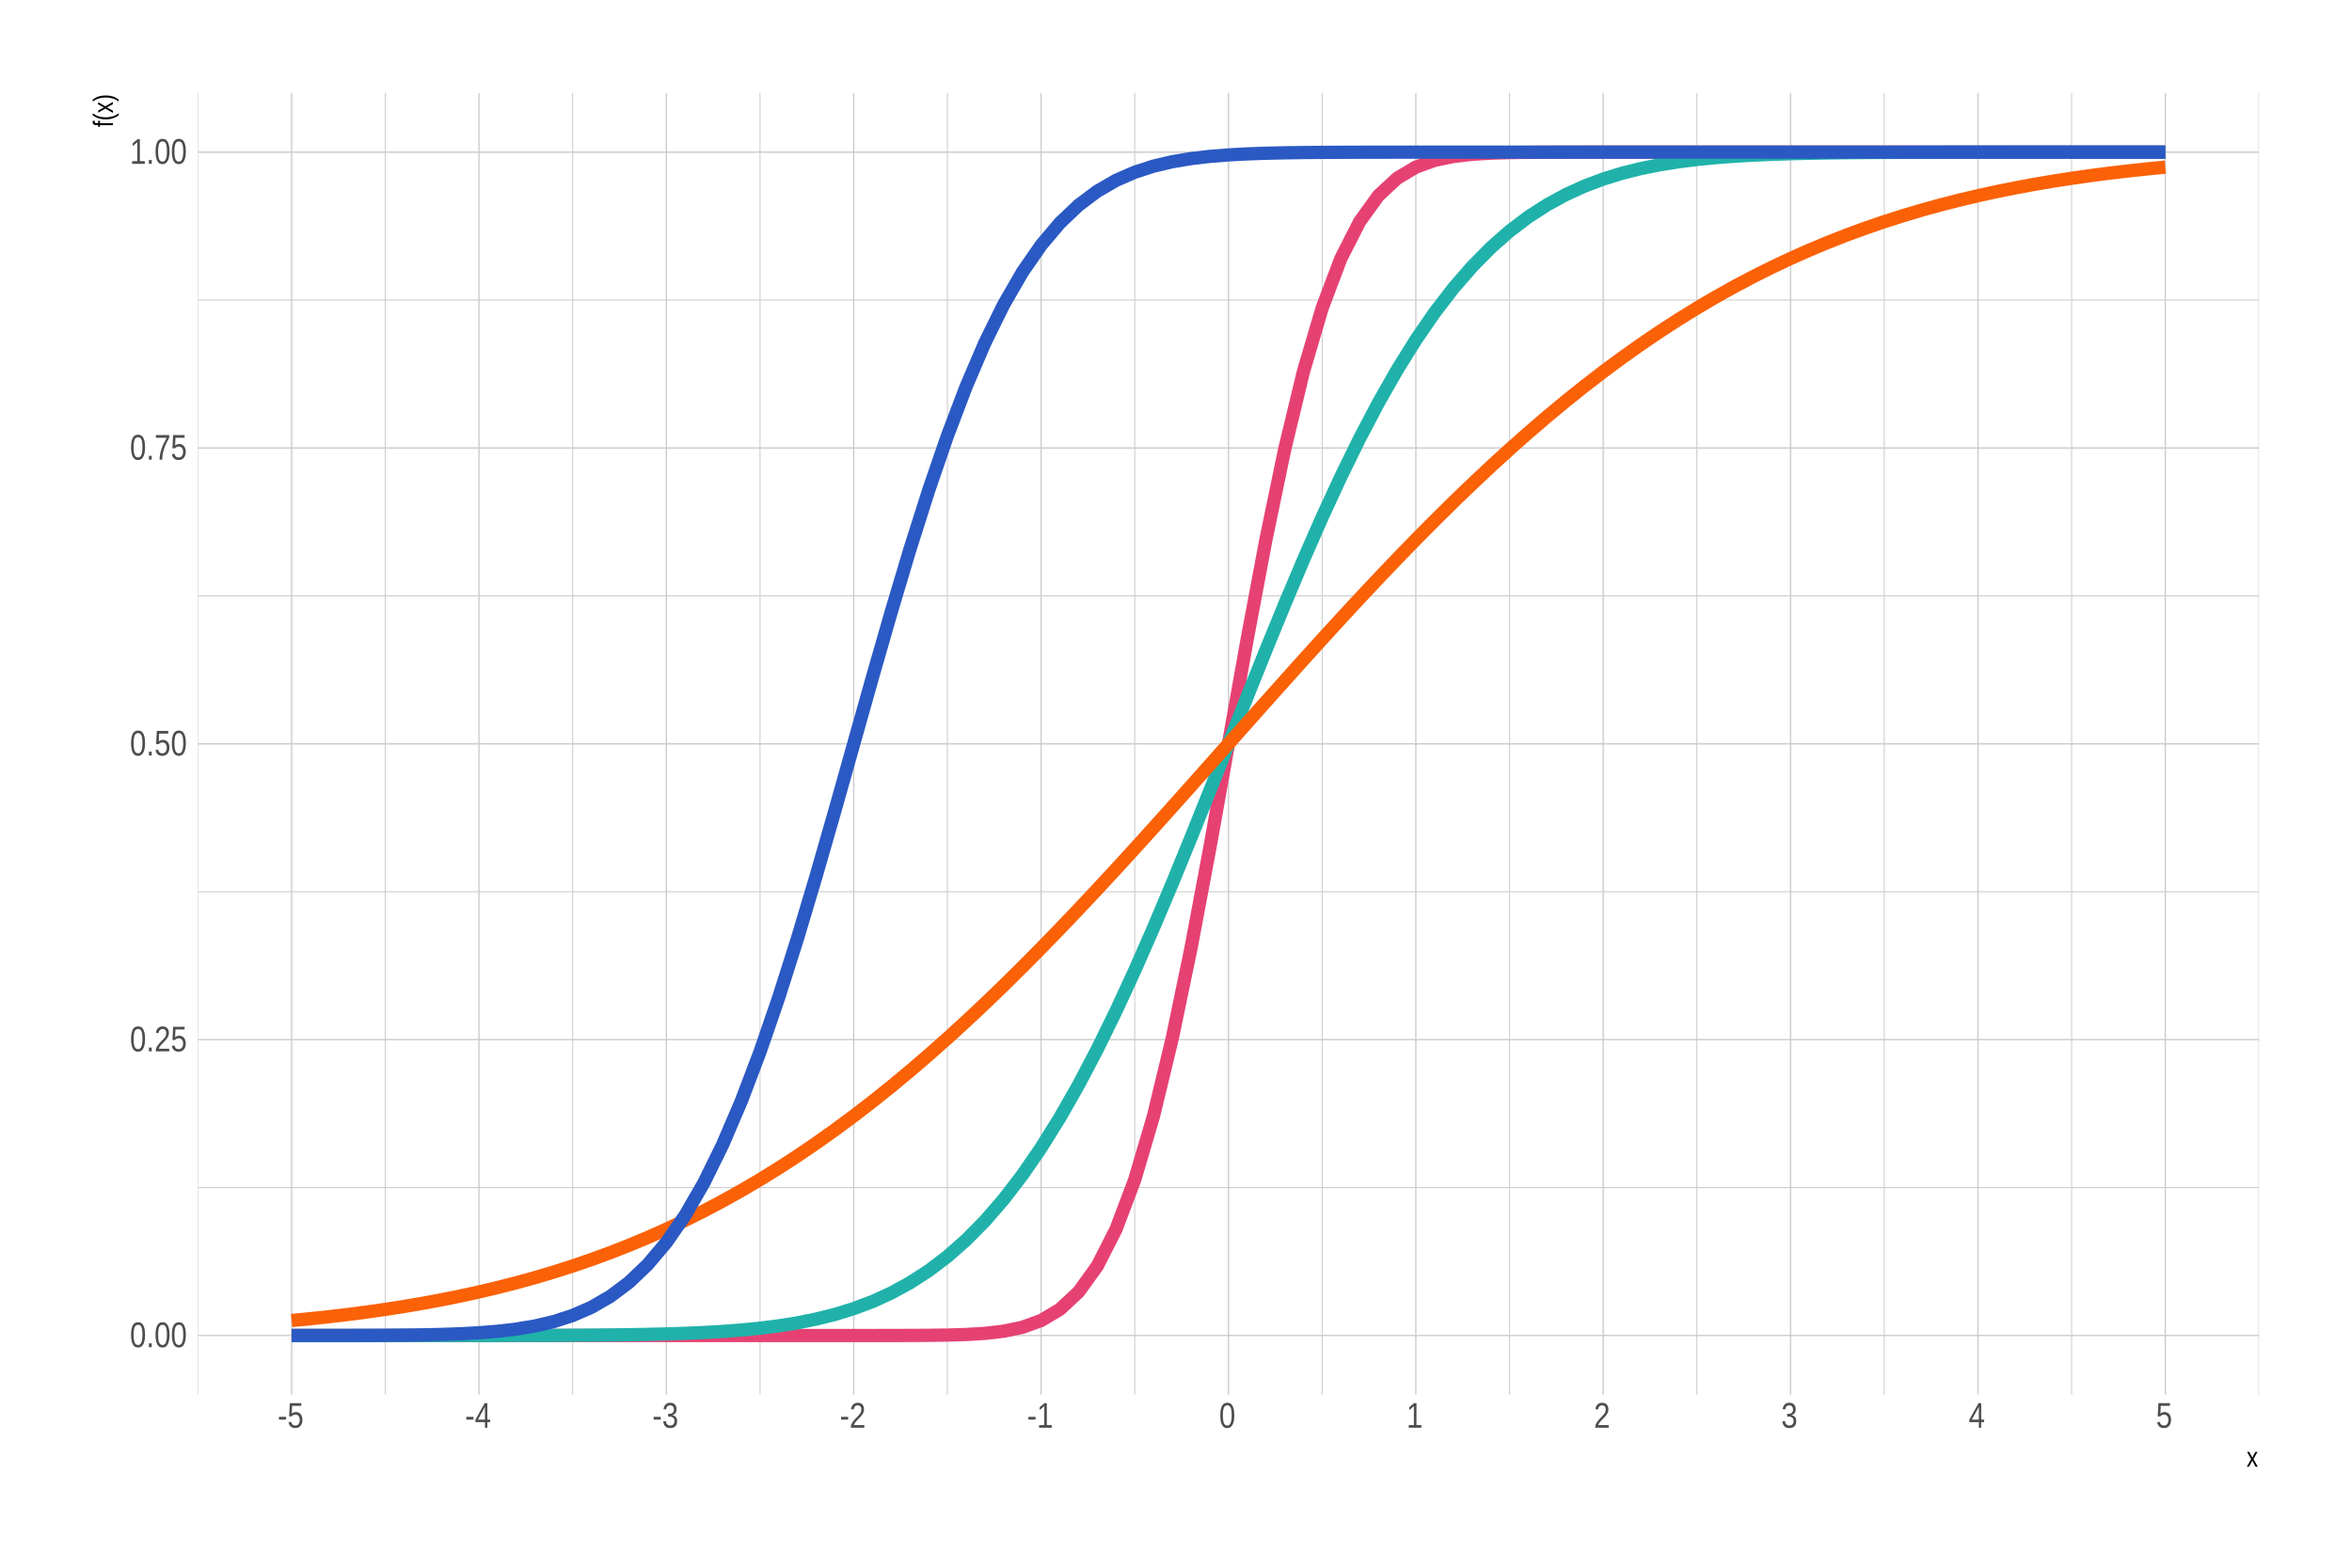 <?xml version="1.0" encoding="UTF-8"?>
<svg xmlns="http://www.w3.org/2000/svg" xmlns:xlink="http://www.w3.org/1999/xlink" width="756pt" height="504pt" viewBox="0 0 756 504" version="1.1">
<defs>
<g>
<symbol overflow="visible" id="glyph0-0">
<path style="stroke:none;" d="M 0.234 0 L 0.234 -7.672 L 2.141 -7.672 L 2.141 0 Z M 0.484 -0.375 L 1.906 -0.375 L 1.906 -7.281 L 0.484 -7.281 Z M 0.484 -0.375 "/>
</symbol>
<symbol overflow="visible" id="glyph0-1">
<path style="stroke:none;" d="M 4.875 -3.953 C 4.875 -3.191 4.812 -2.551 4.688 -2.031 C 4.57 -1.52 4.41 -1.102 4.203 -0.781 C 4.004 -0.457 3.766 -0.227 3.484 -0.094 C 3.211 0.039 2.922 0.109 2.609 0.109 C 2.297 0.109 2 0.039 1.719 -0.094 C 1.445 -0.227 1.211 -0.457 1.016 -0.781 C 0.816 -1.102 0.66 -1.52 0.547 -2.031 C 0.43 -2.551 0.375 -3.191 0.375 -3.953 C 0.375 -4.754 0.43 -5.414 0.547 -5.938 C 0.66 -6.457 0.816 -6.875 1.016 -7.188 C 1.211 -7.5 1.453 -7.719 1.734 -7.844 C 2.016 -7.969 2.316 -8.031 2.641 -8.031 C 2.953 -8.031 3.242 -7.969 3.516 -7.844 C 3.785 -7.719 4.02 -7.5 4.219 -7.188 C 4.426 -6.875 4.586 -6.457 4.703 -5.938 C 4.816 -5.414 4.875 -4.754 4.875 -3.953 Z M 4.031 -3.953 C 4.031 -4.586 4 -5.113 3.938 -5.531 C 3.883 -5.945 3.797 -6.281 3.672 -6.531 C 3.555 -6.781 3.41 -6.953 3.234 -7.047 C 3.055 -7.148 2.859 -7.203 2.641 -7.203 C 2.41 -7.203 2.203 -7.148 2.016 -7.047 C 1.836 -6.941 1.688 -6.766 1.562 -6.516 C 1.445 -6.273 1.359 -5.941 1.297 -5.516 C 1.234 -5.098 1.203 -4.578 1.203 -3.953 C 1.203 -3.348 1.234 -2.836 1.297 -2.422 C 1.359 -2.004 1.445 -1.672 1.562 -1.422 C 1.688 -1.172 1.836 -0.988 2.016 -0.875 C 2.191 -0.77 2.395 -0.719 2.625 -0.719 C 2.844 -0.719 3.035 -0.77 3.203 -0.875 C 3.379 -0.988 3.523 -1.172 3.641 -1.422 C 3.766 -1.672 3.859 -2.004 3.922 -2.422 C 3.992 -2.836 4.031 -3.348 4.031 -3.953 Z M 4.031 -3.953 "/>
</symbol>
<symbol overflow="visible" id="glyph0-2">
<path style="stroke:none;" d="M 0.859 0 L 0.859 -1.234 L 1.766 -1.234 L 1.766 0 Z M 0.859 0 "/>
</symbol>
<symbol overflow="visible" id="glyph0-3">
<path style="stroke:none;" d="M 0.469 0 L 0.469 -0.719 C 0.625 -1.156 0.816 -1.539 1.047 -1.875 C 1.273 -2.207 1.516 -2.508 1.766 -2.781 C 2.016 -3.051 2.258 -3.301 2.5 -3.531 C 2.738 -3.77 2.957 -4.004 3.156 -4.234 C 3.352 -4.461 3.508 -4.703 3.625 -4.953 C 3.75 -5.211 3.812 -5.504 3.812 -5.828 C 3.812 -6.055 3.785 -6.254 3.734 -6.422 C 3.68 -6.586 3.602 -6.727 3.5 -6.844 C 3.395 -6.969 3.27 -7.055 3.125 -7.109 C 2.977 -7.172 2.816 -7.203 2.641 -7.203 C 2.473 -7.203 2.316 -7.172 2.172 -7.109 C 2.023 -7.055 1.895 -6.973 1.781 -6.859 C 1.664 -6.742 1.57 -6.602 1.5 -6.438 C 1.426 -6.27 1.379 -6.078 1.359 -5.859 L 0.516 -5.953 C 0.535 -6.242 0.598 -6.516 0.703 -6.766 C 0.805 -7.016 0.945 -7.234 1.125 -7.422 C 1.301 -7.609 1.516 -7.754 1.766 -7.859 C 2.016 -7.973 2.305 -8.031 2.641 -8.031 C 2.953 -8.031 3.234 -7.984 3.484 -7.891 C 3.742 -7.797 3.957 -7.656 4.125 -7.469 C 4.301 -7.289 4.438 -7.066 4.531 -6.797 C 4.625 -6.523 4.672 -6.211 4.672 -5.859 C 4.672 -5.598 4.629 -5.348 4.547 -5.109 C 4.473 -4.867 4.367 -4.641 4.234 -4.422 C 4.109 -4.203 3.957 -3.988 3.781 -3.781 C 3.613 -3.582 3.438 -3.391 3.25 -3.203 L 2.672 -2.625 C 2.484 -2.438 2.305 -2.242 2.141 -2.047 C 1.973 -1.859 1.82 -1.664 1.688 -1.469 C 1.562 -1.27 1.461 -1.066 1.391 -0.859 L 4.766 -0.859 L 4.766 0 Z M 0.469 0 "/>
</symbol>
<symbol overflow="visible" id="glyph0-4">
<path style="stroke:none;" d="M 4.844 -2.578 C 4.844 -2.18 4.789 -1.816 4.688 -1.484 C 4.594 -1.16 4.445 -0.879 4.25 -0.641 C 4.062 -0.398 3.82 -0.211 3.531 -0.078 C 3.25 0.047 2.922 0.109 2.547 0.109 C 2.203 0.109 1.906 0.062 1.656 -0.031 C 1.406 -0.133 1.191 -0.27 1.016 -0.438 C 0.836 -0.602 0.695 -0.801 0.594 -1.031 C 0.488 -1.258 0.414 -1.504 0.375 -1.766 L 1.219 -1.891 C 1.25 -1.734 1.297 -1.582 1.359 -1.438 C 1.422 -1.301 1.504 -1.176 1.609 -1.062 C 1.711 -0.957 1.844 -0.875 2 -0.812 C 2.156 -0.75 2.344 -0.719 2.562 -0.719 C 2.781 -0.719 2.977 -0.754 3.156 -0.828 C 3.332 -0.91 3.477 -1.031 3.594 -1.188 C 3.719 -1.344 3.812 -1.535 3.875 -1.766 C 3.945 -1.992 3.984 -2.258 3.984 -2.562 C 3.984 -2.801 3.953 -3.02 3.891 -3.219 C 3.828 -3.426 3.734 -3.602 3.609 -3.75 C 3.492 -3.895 3.348 -4.008 3.172 -4.094 C 3.004 -4.176 2.805 -4.219 2.578 -4.219 C 2.441 -4.219 2.316 -4.203 2.203 -4.172 C 2.086 -4.148 1.977 -4.109 1.875 -4.047 C 1.781 -3.992 1.691 -3.93 1.609 -3.859 C 1.523 -3.797 1.445 -3.727 1.375 -3.656 L 0.562 -3.656 L 0.781 -7.906 L 4.469 -7.906 L 4.469 -7.047 L 1.531 -7.047 L 1.422 -4.547 C 1.566 -4.68 1.75 -4.797 1.969 -4.891 C 2.188 -4.992 2.445 -5.047 2.75 -5.047 C 3.07 -5.047 3.363 -4.984 3.625 -4.859 C 3.883 -4.742 4.102 -4.578 4.281 -4.359 C 4.457 -4.141 4.594 -3.879 4.688 -3.578 C 4.789 -3.273 4.844 -2.941 4.844 -2.578 Z M 4.844 -2.578 "/>
</symbol>
<symbol overflow="visible" id="glyph0-5">
<path style="stroke:none;" d="M 4.766 -7.094 C 4.441 -6.488 4.145 -5.906 3.875 -5.344 C 3.602 -4.781 3.367 -4.211 3.172 -3.641 C 2.973 -3.078 2.816 -2.5 2.703 -1.906 C 2.598 -1.312 2.547 -0.676 2.547 0 L 1.672 0 C 1.672 -0.633 1.734 -1.254 1.859 -1.859 C 1.984 -2.473 2.148 -3.07 2.359 -3.656 C 2.566 -4.238 2.805 -4.812 3.078 -5.375 C 3.359 -5.945 3.656 -6.504 3.969 -7.047 L 0.484 -7.047 L 0.484 -7.906 L 4.766 -7.906 Z M 4.766 -7.094 "/>
</symbol>
<symbol overflow="visible" id="glyph0-6">
<path style="stroke:none;" d="M 0.719 0 L 0.719 -0.859 L 2.375 -0.859 L 2.375 -6.953 L 0.906 -5.672 L 0.906 -6.625 L 2.438 -7.906 L 3.203 -7.906 L 3.203 -0.859 L 4.781 -0.859 L 4.781 0 Z M 0.719 0 "/>
</symbol>
<symbol overflow="visible" id="glyph0-7">
<path style="stroke:none;" d="M 0.422 -2.609 L 0.422 -3.5 L 2.719 -3.5 L 2.719 -2.609 Z M 0.422 -2.609 "/>
</symbol>
<symbol overflow="visible" id="glyph0-8">
<path style="stroke:none;" d="M 4.047 -1.797 L 4.047 0 L 3.281 0 L 3.281 -1.797 L 0.219 -1.797 L 0.219 -2.578 L 3.188 -7.906 L 4.047 -7.906 L 4.047 -2.594 L 4.969 -2.594 L 4.969 -1.797 Z M 3.281 -6.766 C 3.27 -6.754 3.25 -6.719 3.219 -6.656 L 3.141 -6.484 L 3.062 -6.281 C 3.02 -6.207 2.988 -6.148 2.969 -6.109 L 1.297 -3.109 C 1.285 -3.086 1.266 -3.051 1.234 -3 L 1.141 -2.859 L 1.062 -2.703 C 1.031 -2.648 1.004 -2.613 0.984 -2.594 L 3.281 -2.594 Z M 3.281 -6.766 "/>
</symbol>
<symbol overflow="visible" id="glyph0-9">
<path style="stroke:none;" d="M 4.828 -2.188 C 4.828 -1.82 4.781 -1.492 4.688 -1.203 C 4.594 -0.922 4.453 -0.68 4.266 -0.484 C 4.078 -0.297 3.844 -0.148 3.562 -0.047 C 3.289 0.055 2.977 0.109 2.625 0.109 C 2.227 0.109 1.891 0.051 1.609 -0.062 C 1.336 -0.188 1.113 -0.348 0.938 -0.547 C 0.758 -0.754 0.625 -0.984 0.531 -1.234 C 0.445 -1.492 0.391 -1.758 0.359 -2.031 L 1.219 -2.125 C 1.238 -1.914 1.281 -1.723 1.344 -1.547 C 1.414 -1.379 1.508 -1.234 1.625 -1.109 C 1.738 -0.984 1.879 -0.883 2.047 -0.812 C 2.211 -0.75 2.406 -0.719 2.625 -0.719 C 3.039 -0.719 3.367 -0.844 3.609 -1.094 C 3.848 -1.352 3.969 -1.727 3.969 -2.219 C 3.969 -2.508 3.914 -2.742 3.812 -2.922 C 3.707 -3.098 3.57 -3.234 3.406 -3.328 C 3.25 -3.43 3.078 -3.5 2.891 -3.531 C 2.711 -3.57 2.547 -3.594 2.391 -3.594 L 1.922 -3.594 L 1.922 -4.469 L 2.359 -4.469 C 2.516 -4.469 2.676 -4.484 2.844 -4.516 C 3.02 -4.555 3.176 -4.629 3.312 -4.734 C 3.457 -4.836 3.57 -4.977 3.656 -5.156 C 3.75 -5.332 3.797 -5.555 3.797 -5.828 C 3.797 -6.254 3.691 -6.586 3.484 -6.828 C 3.285 -7.078 2.984 -7.203 2.578 -7.203 C 2.211 -7.203 1.914 -7.086 1.688 -6.859 C 1.469 -6.629 1.336 -6.305 1.297 -5.891 L 0.469 -5.969 C 0.5 -6.312 0.578 -6.613 0.703 -6.875 C 0.828 -7.133 0.984 -7.348 1.172 -7.516 C 1.359 -7.691 1.57 -7.82 1.812 -7.906 C 2.062 -7.988 2.32 -8.031 2.594 -8.031 C 2.957 -8.031 3.27 -7.973 3.531 -7.859 C 3.789 -7.754 4 -7.602 4.156 -7.406 C 4.32 -7.219 4.445 -7 4.531 -6.75 C 4.613 -6.5 4.656 -6.227 4.656 -5.938 C 4.656 -5.707 4.629 -5.488 4.578 -5.281 C 4.523 -5.082 4.441 -4.898 4.328 -4.734 C 4.211 -4.578 4.07 -4.441 3.906 -4.328 C 3.738 -4.211 3.535 -4.125 3.297 -4.062 L 3.297 -4.031 C 3.555 -4 3.781 -3.926 3.969 -3.812 C 4.164 -3.707 4.328 -3.57 4.453 -3.406 C 4.578 -3.238 4.672 -3.051 4.734 -2.844 C 4.797 -2.633 4.828 -2.414 4.828 -2.188 Z M 4.828 -2.188 "/>
</symbol>
<symbol overflow="visible" id="glyph1-0">
<path style="stroke:none;" d="M 0.188 0 L 0.188 -6 L 1.672 -6 L 1.672 0 Z M 0.375 -0.297 L 1.5 -0.297 L 1.5 -5.703 L 0.375 -5.703 Z M 0.375 -0.297 "/>
</symbol>
<symbol overflow="visible" id="glyph1-1">
<path style="stroke:none;" d="M 2.891 0 L 1.844 -1.953 L 0.781 0 L 0.078 0 L 1.469 -2.438 L 0.156 -4.75 L 0.859 -4.75 L 1.844 -2.906 L 2.797 -4.75 L 3.531 -4.75 L 2.203 -2.453 L 3.609 0 Z M 2.891 0 "/>
</symbol>
<symbol overflow="visible" id="glyph2-0">
<path style="stroke:none;" d="M 0 -0.188 L -6 -0.188 L -6 -1.672 L 0 -1.672 Z M -0.297 -0.375 L -0.297 -1.5 L -5.703 -1.5 L -5.703 -0.375 Z M -0.297 -0.375 "/>
</symbol>
<symbol overflow="visible" id="glyph2-1">
<path style="stroke:none;" d="M -4.172 -1.297 L 0 -1.297 L 0 -0.656 L -4.172 -0.656 L -4.172 -0.109 L -4.75 -0.109 L -4.75 -0.656 L -5.297 -0.656 C -5.461 -0.656 -5.617 -0.664 -5.766 -0.688 C -5.922 -0.719 -6.051 -0.766 -6.156 -0.828 C -6.27 -0.898 -6.359 -1 -6.422 -1.125 C -6.484 -1.25 -6.516 -1.41 -6.516 -1.609 C -6.516 -1.68 -6.508 -1.758 -6.5 -1.844 C -6.488 -1.926 -6.473 -2 -6.453 -2.062 L -5.859 -2.062 C -5.867 -2.02 -5.875 -1.973 -5.875 -1.922 C -5.883 -1.867 -5.891 -1.82 -5.891 -1.781 C -5.891 -1.676 -5.875 -1.594 -5.844 -1.531 C -5.812 -1.477 -5.766 -1.43 -5.703 -1.391 C -5.641 -1.359 -5.566 -1.332 -5.484 -1.312 C -5.398 -1.301 -5.301 -1.297 -5.188 -1.297 L -4.75 -1.297 L -4.75 -2.062 L -4.172 -2.062 Z M -4.172 -1.297 "/>
</symbol>
<symbol overflow="visible" id="glyph2-2">
<path style="stroke:none;" d="M -2.344 -0.453 C -2.75 -0.453 -3.133 -0.477 -3.5 -0.531 C -3.875 -0.582 -4.234 -0.66 -4.578 -0.766 C -4.922 -0.879 -5.254 -1.02 -5.578 -1.188 C -5.898 -1.352 -6.211 -1.551 -6.516 -1.781 L -6.516 -2.406 C -6.211 -2.188 -5.898 -1.992 -5.578 -1.828 C -5.254 -1.66 -4.922 -1.523 -4.578 -1.422 C -4.234 -1.316 -3.875 -1.238 -3.5 -1.188 C -3.125 -1.133 -2.734 -1.109 -2.328 -1.109 C -1.922 -1.109 -1.531 -1.133 -1.156 -1.188 C -0.789 -1.238 -0.43 -1.316 -0.078 -1.422 C 0.266 -1.523 0.598 -1.66 0.922 -1.828 C 1.242 -1.992 1.555 -2.188 1.859 -2.406 L 1.859 -1.781 C 1.555 -1.551 1.242 -1.352 0.922 -1.188 C 0.598 -1.02 0.266 -0.879 -0.078 -0.766 C -0.422 -0.66 -0.773 -0.582 -1.141 -0.531 C -1.516 -0.477 -1.91 -0.453 -2.328 -0.453 Z M -2.344 -0.453 "/>
</symbol>
<symbol overflow="visible" id="glyph2-3">
<path style="stroke:none;" d="M 0 -2.891 L -1.953 -1.844 L 0 -0.781 L 0 -0.078 L -2.438 -1.469 L -4.75 -0.156 L -4.75 -0.859 L -2.906 -1.844 L -4.75 -2.797 L -4.75 -3.531 L -2.453 -2.203 L 0 -3.609 Z M 0 -2.891 "/>
</symbol>
<symbol overflow="visible" id="glyph2-4">
<path style="stroke:none;" d="M -2.328 -2 C -1.91 -2 -1.516 -1.973 -1.141 -1.922 C -0.773 -1.867 -0.422 -1.789 -0.078 -1.688 C 0.266 -1.582 0.598 -1.441 0.922 -1.266 C 1.242 -1.098 1.555 -0.898 1.859 -0.672 L 1.859 -0.047 C 1.555 -0.266 1.242 -0.457 0.922 -0.625 C 0.598 -0.789 0.266 -0.926 -0.078 -1.031 C -0.43 -1.133 -0.789 -1.211 -1.156 -1.266 C -1.531 -1.316 -1.922 -1.344 -2.328 -1.344 C -2.734 -1.344 -3.125 -1.316 -3.5 -1.266 C -3.875 -1.211 -4.234 -1.133 -4.578 -1.031 C -4.922 -0.926 -5.254 -0.789 -5.578 -0.625 C -5.898 -0.457 -6.211 -0.266 -6.516 -0.047 L -6.516 -0.672 C -6.211 -0.898 -5.898 -1.098 -5.578 -1.266 C -5.254 -1.441 -4.922 -1.582 -4.578 -1.688 C -4.234 -1.789 -3.875 -1.867 -3.5 -1.922 C -3.133 -1.973 -2.75 -2 -2.344 -2 Z M -2.328 -2 "/>
</symbol>
</g>
<clipPath id="clip1">
  <path d="M 63.617 381 L 726.113 381 L 726.113 382 L 63.617 382 Z M 63.617 381 "/>
</clipPath>
<clipPath id="clip2">
  <path d="M 63.617 286 L 726.113 286 L 726.113 287 L 63.617 287 Z M 63.617 286 "/>
</clipPath>
<clipPath id="clip3">
  <path d="M 63.617 191 L 726.113 191 L 726.113 192 L 63.617 192 Z M 63.617 191 "/>
</clipPath>
<clipPath id="clip4">
  <path d="M 63.617 96 L 726.113 96 L 726.113 97 L 63.617 97 Z M 63.617 96 "/>
</clipPath>
<clipPath id="clip5">
  <path d="M 63.617 29.887 L 64 29.887 L 64 448.383 L 63.617 448.383 Z M 63.617 29.887 "/>
</clipPath>
<clipPath id="clip6">
  <path d="M 123 29.887 L 125 29.887 L 125 448.383 L 123 448.383 Z M 123 29.887 "/>
</clipPath>
<clipPath id="clip7">
  <path d="M 183 29.887 L 185 29.887 L 185 448.383 L 183 448.383 Z M 183 29.887 "/>
</clipPath>
<clipPath id="clip8">
  <path d="M 244 29.887 L 245 29.887 L 245 448.383 L 244 448.383 Z M 244 29.887 "/>
</clipPath>
<clipPath id="clip9">
  <path d="M 304 29.887 L 305 29.887 L 305 448.383 L 304 448.383 Z M 304 29.887 "/>
</clipPath>
<clipPath id="clip10">
  <path d="M 364 29.887 L 365 29.887 L 365 448.383 L 364 448.383 Z M 364 29.887 "/>
</clipPath>
<clipPath id="clip11">
  <path d="M 424 29.887 L 426 29.887 L 426 448.383 L 424 448.383 Z M 424 29.887 "/>
</clipPath>
<clipPath id="clip12">
  <path d="M 485 29.887 L 486 29.887 L 486 448.383 L 485 448.383 Z M 485 29.887 "/>
</clipPath>
<clipPath id="clip13">
  <path d="M 545 29.887 L 546 29.887 L 546 448.383 L 545 448.383 Z M 545 29.887 "/>
</clipPath>
<clipPath id="clip14">
  <path d="M 605 29.887 L 606 29.887 L 606 448.383 L 605 448.383 Z M 605 29.887 "/>
</clipPath>
<clipPath id="clip15">
  <path d="M 665 29.887 L 667 29.887 L 667 448.383 L 665 448.383 Z M 665 29.887 "/>
</clipPath>
<clipPath id="clip16">
  <path d="M 725 29.887 L 726.113 29.887 L 726.113 448.383 L 725 448.383 Z M 725 29.887 "/>
</clipPath>
<clipPath id="clip17">
  <path d="M 63.617 429 L 726.113 429 L 726.113 430 L 63.617 430 Z M 63.617 429 "/>
</clipPath>
<clipPath id="clip18">
  <path d="M 63.617 334 L 726.113 334 L 726.113 335 L 63.617 335 Z M 63.617 334 "/>
</clipPath>
<clipPath id="clip19">
  <path d="M 63.617 238 L 726.113 238 L 726.113 240 L 63.617 240 Z M 63.617 238 "/>
</clipPath>
<clipPath id="clip20">
  <path d="M 63.617 143 L 726.113 143 L 726.113 145 L 63.617 145 Z M 63.617 143 "/>
</clipPath>
<clipPath id="clip21">
  <path d="M 63.617 48 L 726.113 48 L 726.113 50 L 63.617 50 Z M 63.617 48 "/>
</clipPath>
<clipPath id="clip22">
  <path d="M 93 29.887 L 94 29.887 L 94 448.383 L 93 448.383 Z M 93 29.887 "/>
</clipPath>
<clipPath id="clip23">
  <path d="M 153 29.887 L 155 29.887 L 155 448.383 L 153 448.383 Z M 153 29.887 "/>
</clipPath>
<clipPath id="clip24">
  <path d="M 213 29.887 L 215 29.887 L 215 448.383 L 213 448.383 Z M 213 29.887 "/>
</clipPath>
<clipPath id="clip25">
  <path d="M 274 29.887 L 275 29.887 L 275 448.383 L 274 448.383 Z M 274 29.887 "/>
</clipPath>
<clipPath id="clip26">
  <path d="M 334 29.887 L 335 29.887 L 335 448.383 L 334 448.383 Z M 334 29.887 "/>
</clipPath>
<clipPath id="clip27">
  <path d="M 394 29.887 L 396 29.887 L 396 448.383 L 394 448.383 Z M 394 29.887 "/>
</clipPath>
<clipPath id="clip28">
  <path d="M 454 29.887 L 456 29.887 L 456 448.383 L 454 448.383 Z M 454 29.887 "/>
</clipPath>
<clipPath id="clip29">
  <path d="M 515 29.887 L 516 29.887 L 516 448.383 L 515 448.383 Z M 515 29.887 "/>
</clipPath>
<clipPath id="clip30">
  <path d="M 575 29.887 L 576 29.887 L 576 448.383 L 575 448.383 Z M 575 29.887 "/>
</clipPath>
<clipPath id="clip31">
  <path d="M 635 29.887 L 636 29.887 L 636 448.383 L 635 448.383 Z M 635 29.887 "/>
</clipPath>
<clipPath id="clip32">
  <path d="M 695 29.887 L 697 29.887 L 697 448.383 L 695 448.383 Z M 695 29.887 "/>
</clipPath>
</defs>
<g id="surface121">
<rect x="0" y="0" width="756" height="504" style="fill:rgb(100%,100%,100%);fill-opacity:1;stroke:none;"/>
<g clip-path="url(#clip1)" clip-rule="nonzero">
<path style="fill:none;stroke-width:0.32;stroke-linecap:butt;stroke-linejoin:round;stroke:rgb(80%,80%,80%);stroke-opacity:1;stroke-miterlimit:10;" d="M 63.617 381.805 L 726.113 381.805 "/>
</g>
<g clip-path="url(#clip2)" clip-rule="nonzero">
<path style="fill:none;stroke-width:0.32;stroke-linecap:butt;stroke-linejoin:round;stroke:rgb(80%,80%,80%);stroke-opacity:1;stroke-miterlimit:10;" d="M 63.617 286.691 L 726.113 286.691 "/>
</g>
<g clip-path="url(#clip3)" clip-rule="nonzero">
<path style="fill:none;stroke-width:0.32;stroke-linecap:butt;stroke-linejoin:round;stroke:rgb(80%,80%,80%);stroke-opacity:1;stroke-miterlimit:10;" d="M 63.617 191.578 L 726.113 191.578 "/>
</g>
<g clip-path="url(#clip4)" clip-rule="nonzero">
<path style="fill:none;stroke-width:0.32;stroke-linecap:butt;stroke-linejoin:round;stroke:rgb(80%,80%,80%);stroke-opacity:1;stroke-miterlimit:10;" d="M 63.617 96.465 L 726.113 96.465 "/>
</g>
<g clip-path="url(#clip5)" clip-rule="nonzero">
<path style="fill:none;stroke-width:0.32;stroke-linecap:butt;stroke-linejoin:round;stroke:rgb(80%,80%,80%);stroke-opacity:1;stroke-miterlimit:10;" d="M 63.617 448.383 L 63.617 29.887 "/>
</g>
<g clip-path="url(#clip6)" clip-rule="nonzero">
<path style="fill:none;stroke-width:0.32;stroke-linecap:butt;stroke-linejoin:round;stroke:rgb(80%,80%,80%);stroke-opacity:1;stroke-miterlimit:10;" d="M 123.844 448.383 L 123.844 29.887 "/>
</g>
<g clip-path="url(#clip7)" clip-rule="nonzero">
<path style="fill:none;stroke-width:0.32;stroke-linecap:butt;stroke-linejoin:round;stroke:rgb(80%,80%,80%);stroke-opacity:1;stroke-miterlimit:10;" d="M 184.07 448.383 L 184.07 29.887 "/>
</g>
<g clip-path="url(#clip8)" clip-rule="nonzero">
<path style="fill:none;stroke-width:0.32;stroke-linecap:butt;stroke-linejoin:round;stroke:rgb(80%,80%,80%);stroke-opacity:1;stroke-miterlimit:10;" d="M 244.297 448.383 L 244.297 29.887 "/>
</g>
<g clip-path="url(#clip9)" clip-rule="nonzero">
<path style="fill:none;stroke-width:0.32;stroke-linecap:butt;stroke-linejoin:round;stroke:rgb(80%,80%,80%);stroke-opacity:1;stroke-miterlimit:10;" d="M 304.523 448.383 L 304.523 29.887 "/>
</g>
<g clip-path="url(#clip10)" clip-rule="nonzero">
<path style="fill:none;stroke-width:0.32;stroke-linecap:butt;stroke-linejoin:round;stroke:rgb(80%,80%,80%);stroke-opacity:1;stroke-miterlimit:10;" d="M 364.75 448.383 L 364.75 29.887 "/>
</g>
<g clip-path="url(#clip11)" clip-rule="nonzero">
<path style="fill:none;stroke-width:0.32;stroke-linecap:butt;stroke-linejoin:round;stroke:rgb(80%,80%,80%);stroke-opacity:1;stroke-miterlimit:10;" d="M 424.977 448.383 L 424.977 29.887 "/>
</g>
<g clip-path="url(#clip12)" clip-rule="nonzero">
<path style="fill:none;stroke-width:0.32;stroke-linecap:butt;stroke-linejoin:round;stroke:rgb(80%,80%,80%);stroke-opacity:1;stroke-miterlimit:10;" d="M 485.203 448.383 L 485.203 29.887 "/>
</g>
<g clip-path="url(#clip13)" clip-rule="nonzero">
<path style="fill:none;stroke-width:0.32;stroke-linecap:butt;stroke-linejoin:round;stroke:rgb(80%,80%,80%);stroke-opacity:1;stroke-miterlimit:10;" d="M 545.43 448.383 L 545.43 29.887 "/>
</g>
<g clip-path="url(#clip14)" clip-rule="nonzero">
<path style="fill:none;stroke-width:0.32;stroke-linecap:butt;stroke-linejoin:round;stroke:rgb(80%,80%,80%);stroke-opacity:1;stroke-miterlimit:10;" d="M 605.66 448.383 L 605.66 29.887 "/>
</g>
<g clip-path="url(#clip15)" clip-rule="nonzero">
<path style="fill:none;stroke-width:0.32;stroke-linecap:butt;stroke-linejoin:round;stroke:rgb(80%,80%,80%);stroke-opacity:1;stroke-miterlimit:10;" d="M 665.887 448.383 L 665.887 29.887 "/>
</g>
<g clip-path="url(#clip16)" clip-rule="nonzero">
<path style="fill:none;stroke-width:0.32;stroke-linecap:butt;stroke-linejoin:round;stroke:rgb(80%,80%,80%);stroke-opacity:1;stroke-miterlimit:10;" d="M 726.113 448.383 L 726.113 29.887 "/>
</g>
<g clip-path="url(#clip17)" clip-rule="nonzero">
<path style="fill:none;stroke-width:0.427;stroke-linecap:butt;stroke-linejoin:round;stroke:rgb(80%,80%,80%);stroke-opacity:1;stroke-miterlimit:10;" d="M 63.617 429.359 L 726.113 429.359 "/>
</g>
<g clip-path="url(#clip18)" clip-rule="nonzero">
<path style="fill:none;stroke-width:0.427;stroke-linecap:butt;stroke-linejoin:round;stroke:rgb(80%,80%,80%);stroke-opacity:1;stroke-miterlimit:10;" d="M 63.617 334.25 L 726.113 334.25 "/>
</g>
<g clip-path="url(#clip19)" clip-rule="nonzero">
<path style="fill:none;stroke-width:0.427;stroke-linecap:butt;stroke-linejoin:round;stroke:rgb(80%,80%,80%);stroke-opacity:1;stroke-miterlimit:10;" d="M 63.617 239.137 L 726.113 239.137 "/>
</g>
<g clip-path="url(#clip20)" clip-rule="nonzero">
<path style="fill:none;stroke-width:0.427;stroke-linecap:butt;stroke-linejoin:round;stroke:rgb(80%,80%,80%);stroke-opacity:1;stroke-miterlimit:10;" d="M 63.617 144.023 L 726.113 144.023 "/>
</g>
<g clip-path="url(#clip21)" clip-rule="nonzero">
<path style="fill:none;stroke-width:0.427;stroke-linecap:butt;stroke-linejoin:round;stroke:rgb(80%,80%,80%);stroke-opacity:1;stroke-miterlimit:10;" d="M 63.617 48.91 L 726.113 48.91 "/>
</g>
<g clip-path="url(#clip22)" clip-rule="nonzero">
<path style="fill:none;stroke-width:0.427;stroke-linecap:butt;stroke-linejoin:round;stroke:rgb(80%,80%,80%);stroke-opacity:1;stroke-miterlimit:10;" d="M 93.73 448.383 L 93.73 29.887 "/>
</g>
<g clip-path="url(#clip23)" clip-rule="nonzero">
<path style="fill:none;stroke-width:0.427;stroke-linecap:butt;stroke-linejoin:round;stroke:rgb(80%,80%,80%);stroke-opacity:1;stroke-miterlimit:10;" d="M 153.957 448.383 L 153.957 29.887 "/>
</g>
<g clip-path="url(#clip24)" clip-rule="nonzero">
<path style="fill:none;stroke-width:0.427;stroke-linecap:butt;stroke-linejoin:round;stroke:rgb(80%,80%,80%);stroke-opacity:1;stroke-miterlimit:10;" d="M 214.184 448.383 L 214.184 29.887 "/>
</g>
<g clip-path="url(#clip25)" clip-rule="nonzero">
<path style="fill:none;stroke-width:0.427;stroke-linecap:butt;stroke-linejoin:round;stroke:rgb(80%,80%,80%);stroke-opacity:1;stroke-miterlimit:10;" d="M 274.41 448.383 L 274.41 29.887 "/>
</g>
<g clip-path="url(#clip26)" clip-rule="nonzero">
<path style="fill:none;stroke-width:0.427;stroke-linecap:butt;stroke-linejoin:round;stroke:rgb(80%,80%,80%);stroke-opacity:1;stroke-miterlimit:10;" d="M 334.637 448.383 L 334.637 29.887 "/>
</g>
<g clip-path="url(#clip27)" clip-rule="nonzero">
<path style="fill:none;stroke-width:0.427;stroke-linecap:butt;stroke-linejoin:round;stroke:rgb(80%,80%,80%);stroke-opacity:1;stroke-miterlimit:10;" d="M 394.863 448.383 L 394.863 29.887 "/>
</g>
<g clip-path="url(#clip28)" clip-rule="nonzero">
<path style="fill:none;stroke-width:0.427;stroke-linecap:butt;stroke-linejoin:round;stroke:rgb(80%,80%,80%);stroke-opacity:1;stroke-miterlimit:10;" d="M 455.09 448.383 L 455.09 29.887 "/>
</g>
<g clip-path="url(#clip29)" clip-rule="nonzero">
<path style="fill:none;stroke-width:0.427;stroke-linecap:butt;stroke-linejoin:round;stroke:rgb(80%,80%,80%);stroke-opacity:1;stroke-miterlimit:10;" d="M 515.316 448.383 L 515.316 29.887 "/>
</g>
<g clip-path="url(#clip30)" clip-rule="nonzero">
<path style="fill:none;stroke-width:0.427;stroke-linecap:butt;stroke-linejoin:round;stroke:rgb(80%,80%,80%);stroke-opacity:1;stroke-miterlimit:10;" d="M 575.543 448.383 L 575.543 29.887 "/>
</g>
<g clip-path="url(#clip31)" clip-rule="nonzero">
<path style="fill:none;stroke-width:0.427;stroke-linecap:butt;stroke-linejoin:round;stroke:rgb(80%,80%,80%);stroke-opacity:1;stroke-miterlimit:10;" d="M 635.773 448.383 L 635.773 29.887 "/>
</g>
<g clip-path="url(#clip32)" clip-rule="nonzero">
<path style="fill:none;stroke-width:0.427;stroke-linecap:butt;stroke-linejoin:round;stroke:rgb(80%,80%,80%);stroke-opacity:1;stroke-miterlimit:10;" d="M 696 448.383 L 696 29.887 "/>
</g>
<path style="fill:none;stroke-width:4.268;stroke-linecap:butt;stroke-linejoin:round;stroke:rgb(90.196%,25.49%,45.098%);stroke-opacity:1;stroke-miterlimit:10;" d="M 93.73 429.359 L 274.41 429.359 L 286.457 429.352 L 292.48 429.332 L 298.5 429.297 L 304.523 429.211 L 310.547 429.027 L 316.57 428.668 L 322.594 427.973 L 328.613 426.715 L 334.637 424.539 L 340.66 420.957 L 346.684 415.352 L 352.707 407.004 L 358.727 395.176 L 364.75 379.227 L 370.773 358.77 L 376.797 333.805 L 382.82 304.816 L 388.84 272.793 L 394.863 239.137 L 400.887 205.477 L 406.91 173.453 L 412.934 144.469 L 418.953 119.5 L 424.977 99.043 L 431 83.098 L 437.023 71.266 L 443.047 62.918 L 449.07 57.312 L 455.09 53.73 L 461.113 51.555 L 467.137 50.297 L 473.16 49.605 L 479.184 49.242 L 485.203 49.062 L 491.227 48.977 L 497.25 48.938 L 503.273 48.922 L 509.297 48.914 L 515.316 48.91 L 696 48.91 "/>
<path style="fill:none;stroke-width:4.268;stroke-linecap:butt;stroke-linejoin:round;stroke:rgb(12.549%,69.804%,66.667%);stroke-opacity:1;stroke-miterlimit:10;" d="M 93.73 429.359 L 135.891 429.359 L 141.91 429.355 L 159.98 429.344 L 166.004 429.332 L 172.023 429.32 L 178.047 429.301 L 184.07 429.273 L 190.094 429.234 L 196.117 429.176 L 202.137 429.102 L 208.16 428.992 L 214.184 428.848 L 220.207 428.652 L 226.23 428.391 L 232.25 428.043 L 238.273 427.586 L 244.297 427 L 250.32 426.242 L 256.344 425.281 L 262.363 424.07 L 268.387 422.566 L 274.41 420.707 L 280.434 418.438 L 286.457 415.691 L 292.48 412.406 L 298.5 408.512 L 304.523 403.945 L 310.547 398.637 L 316.57 392.535 L 322.594 385.582 L 328.613 377.746 L 334.637 369 L 340.66 359.336 L 346.684 348.762 L 352.707 337.305 L 358.727 325.02 L 364.75 311.977 L 370.773 298.266 L 376.797 283.996 L 382.82 269.289 L 388.84 254.289 L 400.887 223.984 L 406.91 208.98 L 412.934 194.277 L 418.953 180.004 L 424.977 166.293 L 431 153.25 L 437.023 140.965 L 443.047 129.512 L 449.07 118.938 L 455.09 109.27 L 461.113 100.523 L 467.137 92.688 L 473.16 85.738 L 479.184 79.633 L 485.203 74.328 L 491.227 69.758 L 497.25 65.867 L 503.273 62.582 L 509.297 59.836 L 515.316 57.566 L 521.34 55.707 L 527.363 54.199 L 533.387 52.992 L 539.41 52.027 L 545.43 51.273 L 551.453 50.684 L 557.477 50.23 L 563.5 49.883 L 569.523 49.621 L 575.543 49.426 L 581.566 49.277 L 587.59 49.172 L 593.613 49.094 L 599.637 49.039 L 605.66 49 L 611.68 48.973 L 617.703 48.953 L 623.727 48.938 L 635.773 48.922 L 641.793 48.918 L 647.816 48.914 L 659.863 48.914 L 665.887 48.91 L 696 48.91 "/>
<path style="fill:none;stroke-width:4.268;stroke-linecap:butt;stroke-linejoin:round;stroke:rgb(98.431%,38.039%,2.745%);stroke-opacity:1;stroke-miterlimit:10;" d="M 93.73 424.539 L 99.754 423.953 L 105.773 423.309 L 111.797 422.598 L 117.82 421.816 L 123.844 420.957 L 129.867 420.02 L 135.891 418.996 L 141.91 417.883 L 147.934 416.668 L 153.957 415.352 L 159.98 413.926 L 166.004 412.387 L 172.023 410.723 L 178.047 408.93 L 184.07 407.004 L 190.094 404.941 L 196.117 402.73 L 202.137 400.371 L 208.16 397.852 L 214.184 395.176 L 220.207 392.332 L 226.23 389.32 L 232.25 386.133 L 238.273 382.77 L 244.297 379.227 L 250.32 375.504 L 256.344 371.594 L 262.363 367.504 L 268.387 363.227 L 274.41 358.77 L 280.434 354.129 L 286.457 349.309 L 292.48 344.312 L 298.5 339.141 L 304.523 333.805 L 310.547 328.305 L 316.57 322.648 L 322.594 316.844 L 328.613 310.895 L 334.637 304.816 L 340.66 298.613 L 346.684 292.301 L 352.707 285.887 L 358.727 279.379 L 364.75 272.793 L 370.773 266.141 L 376.797 259.438 L 382.82 252.691 L 388.84 245.922 L 400.887 232.352 L 406.91 225.578 L 412.934 218.832 L 418.953 212.129 L 424.977 205.477 L 431 198.895 L 437.023 192.387 L 443.047 185.969 L 449.07 179.656 L 455.09 173.453 L 461.113 167.375 L 467.137 161.43 L 473.16 155.625 L 479.184 149.969 L 485.203 144.469 L 491.227 139.129 L 497.25 133.961 L 503.273 128.961 L 509.297 124.141 L 515.316 119.5 L 521.34 115.043 L 527.363 110.77 L 533.387 106.676 L 539.41 102.77 L 545.43 99.043 L 551.453 95.504 L 557.477 92.141 L 563.5 88.953 L 569.523 85.941 L 575.543 83.098 L 581.566 80.418 L 587.59 77.902 L 593.613 75.543 L 599.637 73.332 L 605.66 71.266 L 611.68 69.34 L 617.703 67.551 L 623.727 65.887 L 629.75 64.344 L 635.773 62.918 L 641.793 61.602 L 647.816 60.391 L 653.84 59.273 L 659.863 58.25 L 665.887 57.312 L 671.906 56.457 L 677.93 55.676 L 683.953 54.965 L 689.977 54.316 L 696 53.73 "/>
<path style="fill:none;stroke-width:4.268;stroke-linecap:butt;stroke-linejoin:round;stroke:rgb(16.863%,34.902%,76.471%);stroke-opacity:1;stroke-miterlimit:10;" d="M 93.73 429.355 L 99.754 429.352 L 105.773 429.348 L 111.797 429.336 L 117.82 429.316 L 123.844 429.285 L 129.867 429.23 L 135.891 429.145 L 141.91 429.008 L 147.934 428.793 L 153.957 428.473 L 159.98 427.988 L 166.004 427.285 L 172.023 426.277 L 178.047 424.863 L 184.07 422.914 L 190.094 420.285 L 196.117 416.809 L 202.137 412.301 L 208.16 406.574 L 214.184 399.438 L 220.207 390.727 L 226.23 380.301 L 232.25 368.07 L 238.273 354.004 L 244.297 338.148 L 250.32 320.625 L 256.344 301.648 L 262.363 281.5 L 268.387 260.527 L 274.41 239.137 L 280.434 217.742 L 286.457 196.773 L 292.48 176.621 L 298.5 157.645 L 304.523 140.125 L 310.547 124.266 L 316.57 110.199 L 322.594 97.969 L 328.613 87.543 L 334.637 78.832 L 340.66 71.699 L 346.684 65.973 L 352.707 61.465 L 358.727 57.988 L 364.75 55.359 L 370.773 53.41 L 376.797 51.992 L 382.82 50.984 L 388.84 50.281 L 394.863 49.801 L 400.887 49.477 L 406.91 49.266 L 412.934 49.129 L 418.953 49.043 L 424.977 48.988 L 431 48.957 L 437.023 48.938 L 443.047 48.926 L 449.07 48.918 L 455.09 48.914 L 461.113 48.914 L 467.137 48.91 L 696 48.91 "/>
<g style="fill:rgb(30.196%,30.196%,30.196%);fill-opacity:1;">
  <use xlink:href="#glyph0-1" x="41.754" y="433.118"/>
  <use xlink:href="#glyph0-2" x="46.999" y="433.118"/>
  <use xlink:href="#glyph0-1" x="49.621" y="433.118"/>
  <use xlink:href="#glyph0-1" x="54.866" y="433.118"/>
</g>
<g style="fill:rgb(30.196%,30.196%,30.196%);fill-opacity:1;">
  <use xlink:href="#glyph0-1" x="41.754" y="338.009"/>
  <use xlink:href="#glyph0-2" x="46.999" y="338.009"/>
  <use xlink:href="#glyph0-3" x="49.621" y="338.009"/>
  <use xlink:href="#glyph0-4" x="54.866" y="338.009"/>
</g>
<g style="fill:rgb(30.196%,30.196%,30.196%);fill-opacity:1;">
  <use xlink:href="#glyph0-1" x="41.754" y="242.896"/>
  <use xlink:href="#glyph0-2" x="46.999" y="242.896"/>
  <use xlink:href="#glyph0-4" x="49.621" y="242.896"/>
  <use xlink:href="#glyph0-1" x="54.866" y="242.896"/>
</g>
<g style="fill:rgb(30.196%,30.196%,30.196%);fill-opacity:1;">
  <use xlink:href="#glyph0-1" x="41.754" y="147.782"/>
  <use xlink:href="#glyph0-2" x="46.999" y="147.782"/>
  <use xlink:href="#glyph0-5" x="49.621" y="147.782"/>
  <use xlink:href="#glyph0-4" x="54.866" y="147.782"/>
</g>
<g style="fill:rgb(30.196%,30.196%,30.196%);fill-opacity:1;">
  <use xlink:href="#glyph0-6" x="41.754" y="52.669"/>
  <use xlink:href="#glyph0-2" x="46.999" y="52.669"/>
  <use xlink:href="#glyph0-1" x="49.621" y="52.669"/>
  <use xlink:href="#glyph0-1" x="54.866" y="52.669"/>
</g>
<g style="fill:rgb(30.196%,30.196%,30.196%);fill-opacity:1;">
  <use xlink:href="#glyph0-7" x="89.23" y="459.005"/>
  <use xlink:href="#glyph0-4" x="92.369" y="459.005"/>
</g>
<g style="fill:rgb(30.196%,30.196%,30.196%);fill-opacity:1;">
  <use xlink:href="#glyph0-7" x="149.457" y="459.005"/>
  <use xlink:href="#glyph0-8" x="152.596" y="459.005"/>
</g>
<g style="fill:rgb(30.196%,30.196%,30.196%);fill-opacity:1;">
  <use xlink:href="#glyph0-7" x="209.684" y="459.005"/>
  <use xlink:href="#glyph0-9" x="212.822" y="459.005"/>
</g>
<g style="fill:rgb(30.196%,30.196%,30.196%);fill-opacity:1;">
  <use xlink:href="#glyph0-7" x="269.91" y="459.005"/>
  <use xlink:href="#glyph0-3" x="273.049" y="459.005"/>
</g>
<g style="fill:rgb(30.196%,30.196%,30.196%);fill-opacity:1;">
  <use xlink:href="#glyph0-7" x="330.137" y="459.005"/>
  <use xlink:href="#glyph0-6" x="333.275" y="459.005"/>
</g>
<g style="fill:rgb(30.196%,30.196%,30.196%);fill-opacity:1;">
  <use xlink:href="#glyph0-1" x="391.863" y="459.005"/>
</g>
<g style="fill:rgb(30.196%,30.196%,30.196%);fill-opacity:1;">
  <use xlink:href="#glyph0-6" x="452.09" y="459.005"/>
</g>
<g style="fill:rgb(30.196%,30.196%,30.196%);fill-opacity:1;">
  <use xlink:href="#glyph0-3" x="512.316" y="459.005"/>
</g>
<g style="fill:rgb(30.196%,30.196%,30.196%);fill-opacity:1;">
  <use xlink:href="#glyph0-9" x="572.543" y="459.005"/>
</g>
<g style="fill:rgb(30.196%,30.196%,30.196%);fill-opacity:1;">
  <use xlink:href="#glyph0-8" x="632.773" y="459.005"/>
</g>
<g style="fill:rgb(30.196%,30.196%,30.196%);fill-opacity:1;">
  <use xlink:href="#glyph0-4" x="693" y="459.005"/>
</g>
<g style="fill:rgb(0%,0%,0%);fill-opacity:1;">
  <use xlink:href="#glyph1-1" x="722.113" y="471.533"/>
</g>
<g style="fill:rgb(0%,0%,0%);fill-opacity:1;">
  <use xlink:href="#glyph2-1" x="36.307" y="40.887"/>
  <use xlink:href="#glyph2-2" x="36.307" y="38.834"/>
  <use xlink:href="#glyph2-3" x="36.307" y="36.377"/>
  <use xlink:href="#glyph2-4" x="36.307" y="32.686"/>
</g>
</g>
</svg>
